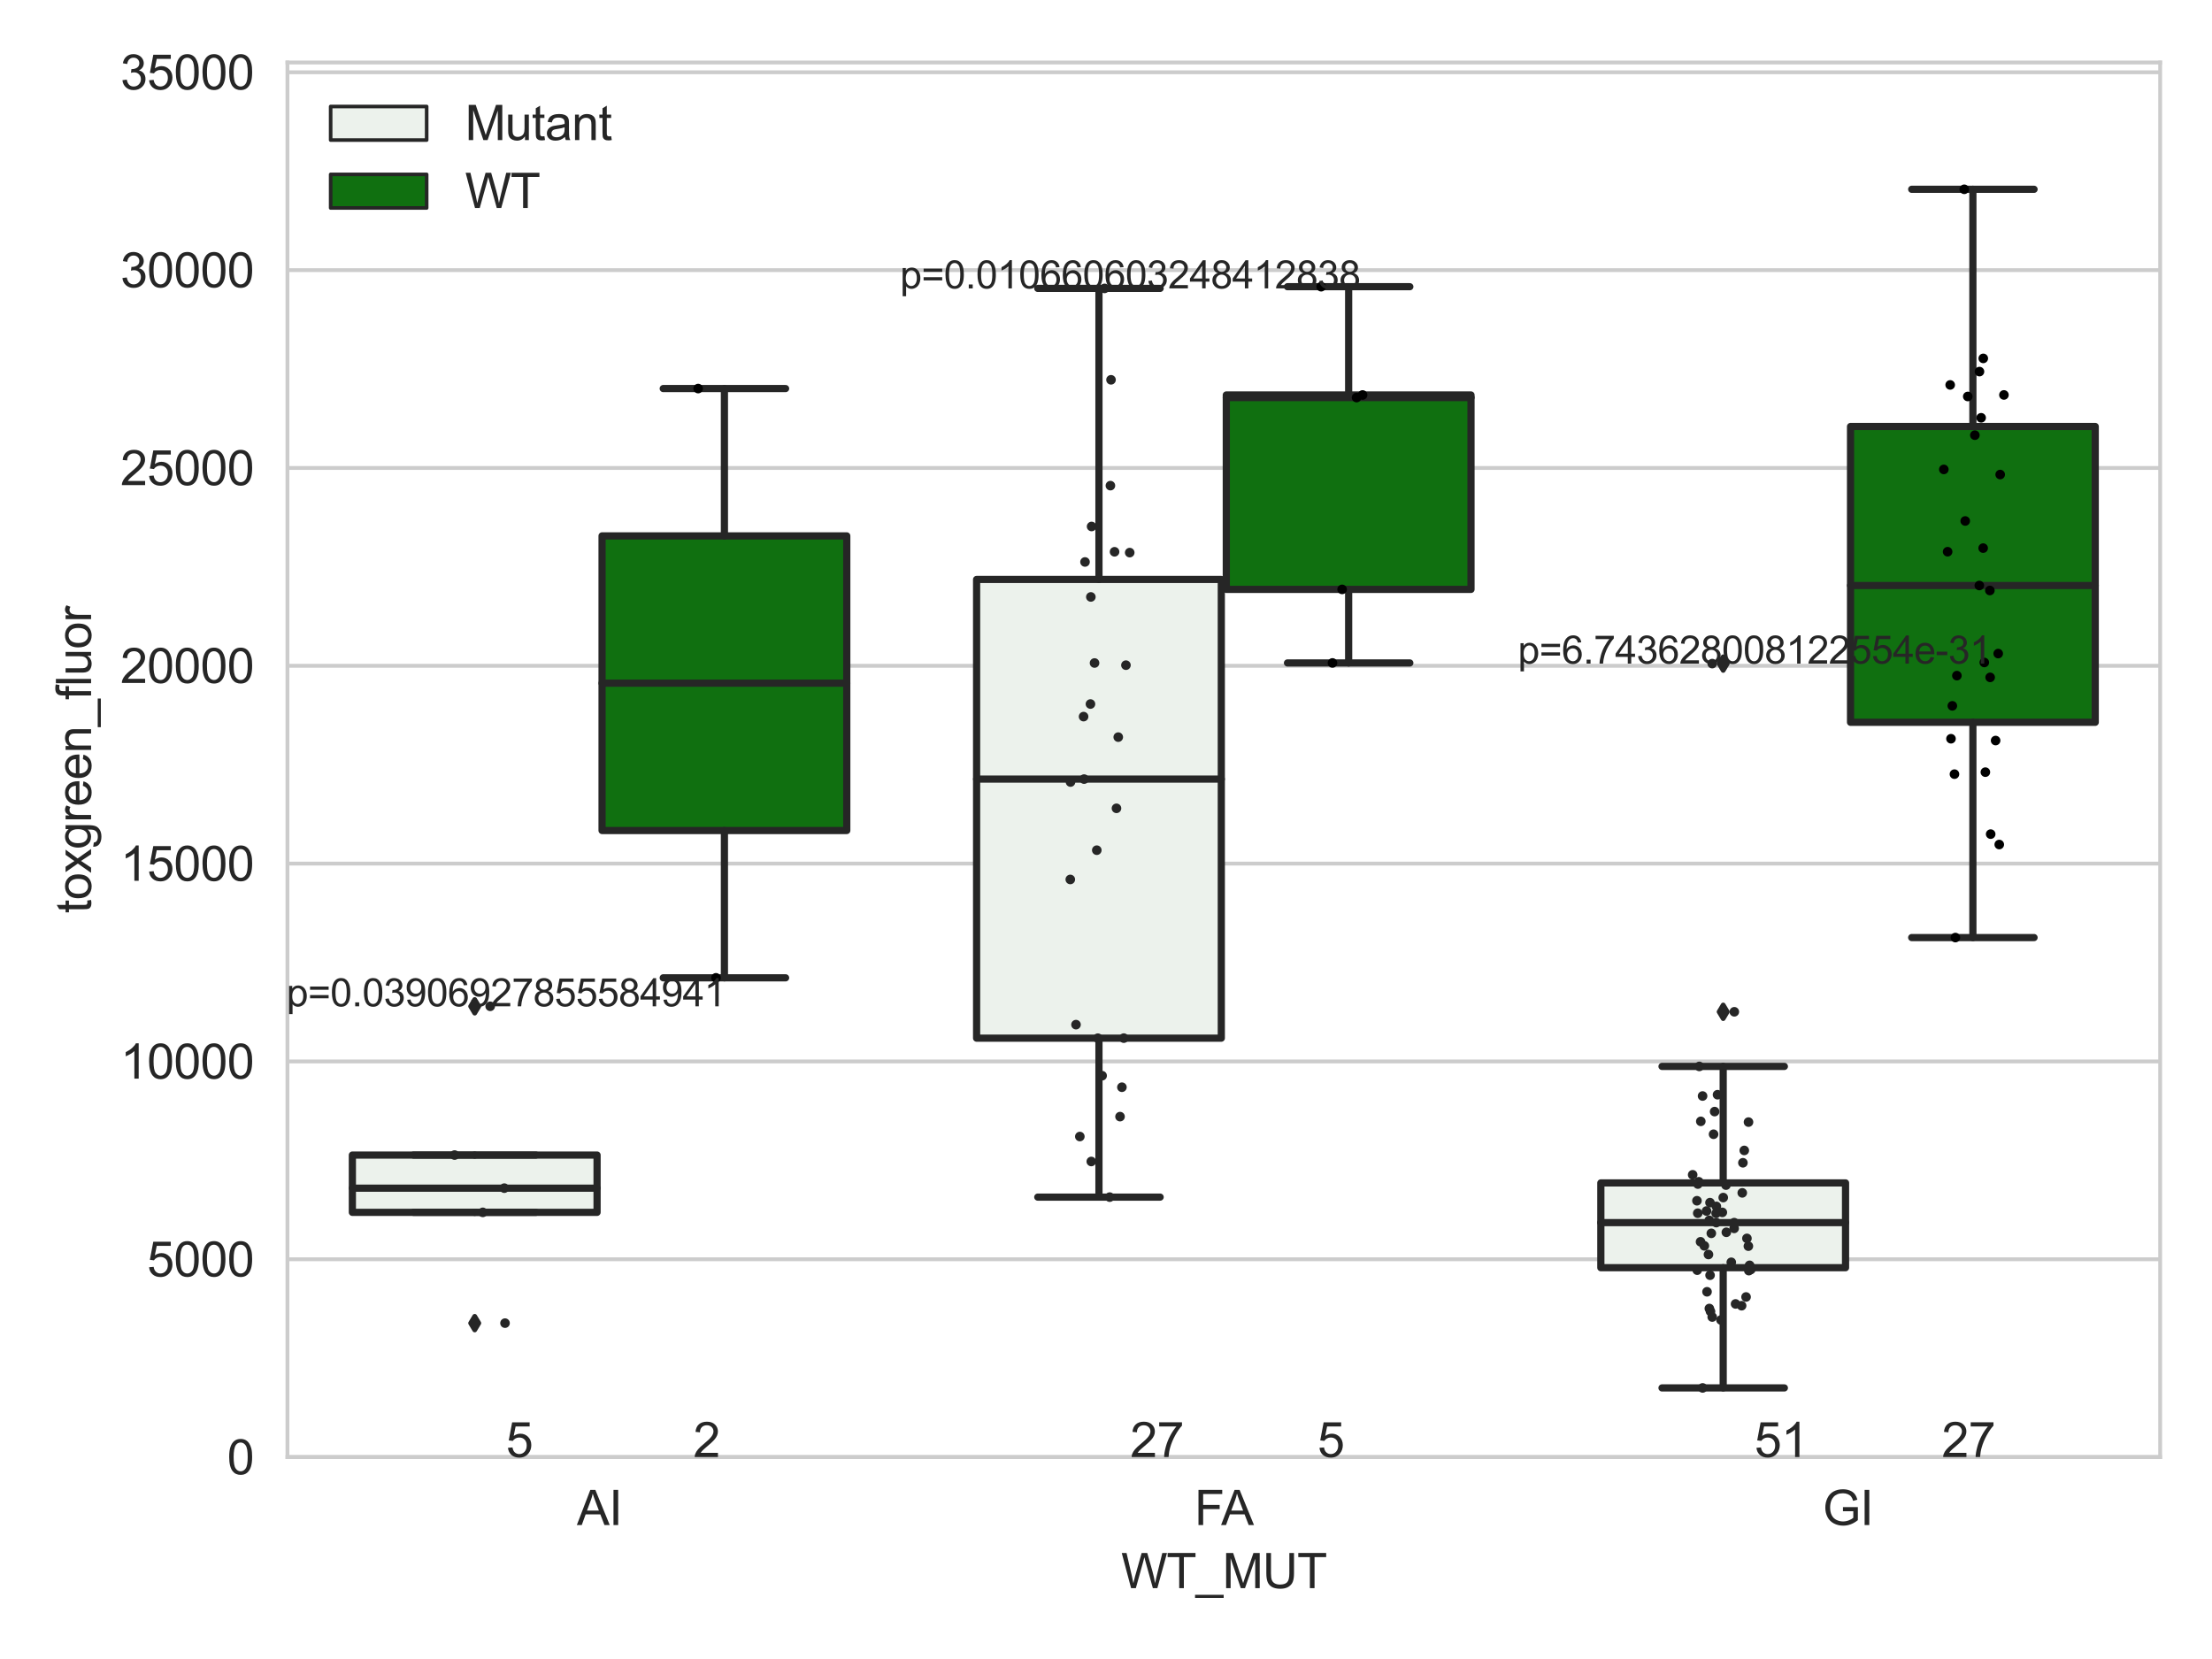 <?xml version="1.0" encoding="utf-8" standalone="no"?>
<!DOCTYPE svg PUBLIC "-//W3C//DTD SVG 1.1//EN"
  "http://www.w3.org/Graphics/SVG/1.1/DTD/svg11.dtd">
<svg xmlns:xlink="http://www.w3.org/1999/xlink" width="460.8pt" height="345.6pt" viewBox="0 0 460.8 345.6" xmlns="http://www.w3.org/2000/svg" version="1.1">
 <defs>
  <style type="text/css">*{stroke-linejoin: round; stroke-linecap: butt}</style>
 </defs>
 <g id="figure_1">
  <g id="patch_1">
   <path d="M 0 345.6 
L 460.8 345.6 
L 460.8 0 
L 0 0 
z
" style="fill: #ffffff"/>
  </g>
  <g id="axes_1">
   <g id="patch_2">
    <path d="M 59.881 303.539 
L 450 303.539 
L 450 13.023 
L 59.881 13.023 
z
" style="fill: #ffffff"/>
   </g>
   <g id="matplotlib.axis_1">
    <g id="xtick_1">
     <g id="text_1">
      <!-- AI -->
      <g style="fill: #262626" transform="translate(120.177 317.697)scale(0.1 -0.1)">
       <defs>
        <path id="ArialMT-41" d="M -9 0 
L 1750 4581 
L 2403 4581 
L 4278 0 
L 3588 0 
L 3053 1388 
L 1138 1388 
L 634 0 
L -9 0 
z
M 1313 1881 
L 2866 1881 
L 2388 3150 
Q 2169 3728 2063 4100 
Q 1975 3659 1816 3225 
L 1313 1881 
z
" transform="scale(0.016)"/>
        <path id="ArialMT-49" d="M 597 0 
L 597 4581 
L 1203 4581 
L 1203 0 
L 597 0 
z
" transform="scale(0.016)"/>
       </defs>
       <use xlink:href="#ArialMT-41"/>
       <use xlink:href="#ArialMT-49" x="66.699"/>
      </g>
     </g>
    </g>
    <g id="xtick_2">
     <g id="text_2">
      <!-- FA -->
      <g style="fill: #262626" transform="translate(248.827 317.697)scale(0.1 -0.1)">
       <defs>
        <path id="ArialMT-46" d="M 525 0 
L 525 4581 
L 3616 4581 
L 3616 4041 
L 1131 4041 
L 1131 2622 
L 3281 2622 
L 3281 2081 
L 1131 2081 
L 1131 0 
L 525 0 
z
" transform="scale(0.016)"/>
       </defs>
       <use xlink:href="#ArialMT-46"/>
       <use xlink:href="#ArialMT-41" x="55.584"/>
      </g>
     </g>
    </g>
    <g id="xtick_3">
     <g id="text_3">
      <!-- GI -->
      <g style="fill: #262626" transform="translate(379.702 317.697)scale(0.1 -0.1)">
       <defs>
        <path id="ArialMT-47" d="M 2638 1797 
L 2638 2334 
L 4578 2338 
L 4578 638 
Q 4131 281 3656 101 
Q 3181 -78 2681 -78 
Q 2006 -78 1454 211 
Q 903 500 622 1047 
Q 341 1594 341 2269 
Q 341 2938 620 3517 
Q 900 4097 1425 4378 
Q 1950 4659 2634 4659 
Q 3131 4659 3532 4498 
Q 3934 4338 4162 4050 
Q 4391 3763 4509 3300 
L 3963 3150 
Q 3859 3500 3706 3700 
Q 3553 3900 3268 4020 
Q 2984 4141 2638 4141 
Q 2222 4141 1919 4014 
Q 1616 3888 1430 3681 
Q 1244 3475 1141 3228 
Q 966 2803 966 2306 
Q 966 1694 1177 1281 
Q 1388 869 1791 669 
Q 2194 469 2647 469 
Q 3041 469 3416 620 
Q 3791 772 3984 944 
L 3984 1797 
L 2638 1797 
z
" transform="scale(0.016)"/>
       </defs>
       <use xlink:href="#ArialMT-47"/>
       <use xlink:href="#ArialMT-49" x="77.783"/>
      </g>
     </g>
    </g>
    <g id="text_4">
     <!-- WT_MUT -->
     <g style="fill: #262626" transform="translate(233.557 330.842)scale(0.1 -0.1)">
      <defs>
       <path id="ArialMT-57" d="M 1294 0 
L 78 4581 
L 700 4581 
L 1397 1578 
Q 1509 1106 1591 641 
Q 1766 1375 1797 1488 
L 2669 4581 
L 3400 4581 
L 4056 2263 
Q 4303 1400 4413 641 
Q 4500 1075 4641 1638 
L 5359 4581 
L 5969 4581 
L 4713 0 
L 4128 0 
L 3163 3491 
Q 3041 3928 3019 4028 
Q 2947 3713 2884 3491 
L 1913 0 
L 1294 0 
z
" transform="scale(0.016)"/>
       <path id="ArialMT-54" d="M 1659 0 
L 1659 4041 
L 150 4041 
L 150 4581 
L 3781 4581 
L 3781 4041 
L 2266 4041 
L 2266 0 
L 1659 0 
z
" transform="scale(0.016)"/>
       <path id="ArialMT-5f" d="M -97 -1272 
L -97 -866 
L 3631 -866 
L 3631 -1272 
L -97 -1272 
z
" transform="scale(0.016)"/>
       <path id="ArialMT-4d" d="M 475 0 
L 475 4581 
L 1388 4581 
L 2472 1338 
Q 2622 884 2691 659 
Q 2769 909 2934 1394 
L 4031 4581 
L 4847 4581 
L 4847 0 
L 4263 0 
L 4263 3834 
L 2931 0 
L 2384 0 
L 1059 3900 
L 1059 0 
L 475 0 
z
" transform="scale(0.016)"/>
       <path id="ArialMT-55" d="M 3500 4581 
L 4106 4581 
L 4106 1934 
Q 4106 1244 3950 837 
Q 3794 431 3386 176 
Q 2978 -78 2316 -78 
Q 1672 -78 1262 144 
Q 853 366 678 786 
Q 503 1206 503 1934 
L 503 4581 
L 1109 4581 
L 1109 1938 
Q 1109 1341 1220 1058 
Q 1331 775 1601 622 
Q 1872 469 2263 469 
Q 2931 469 3215 772 
Q 3500 1075 3500 1938 
L 3500 4581 
z
" transform="scale(0.016)"/>
      </defs>
      <use xlink:href="#ArialMT-57"/>
      <use xlink:href="#ArialMT-54" x="94.385"/>
      <use xlink:href="#ArialMT-5f" x="155.469"/>
      <use xlink:href="#ArialMT-4d" x="211.084"/>
      <use xlink:href="#ArialMT-55" x="294.385"/>
      <use xlink:href="#ArialMT-54" x="366.602"/>
     </g>
    </g>
   </g>
   <g id="matplotlib.axis_2">
    <g id="ytick_1">
     <g id="line2d_1">
      <path d="M 59.881 303.539 
L 450 303.539 
" clip-path="url(#p4c70e8c040)" style="fill: none; stroke: #cccccc; stroke-width: 0.8; stroke-linecap: round"/>
     </g>
     <g id="text_5">
      <!-- 0 -->
      <g style="fill: #262626" transform="translate(47.32 307.118)scale(0.1 -0.1)">
       <defs>
        <path id="ArialMT-30" d="M 266 2259 
Q 266 3072 433 3567 
Q 600 4063 929 4331 
Q 1259 4600 1759 4600 
Q 2128 4600 2406 4451 
Q 2684 4303 2865 4023 
Q 3047 3744 3150 3342 
Q 3253 2941 3253 2259 
Q 3253 1453 3087 958 
Q 2922 463 2592 192 
Q 2263 -78 1759 -78 
Q 1097 -78 719 397 
Q 266 969 266 2259 
z
M 844 2259 
Q 844 1131 1108 757 
Q 1372 384 1759 384 
Q 2147 384 2411 759 
Q 2675 1134 2675 2259 
Q 2675 3391 2411 3762 
Q 2147 4134 1753 4134 
Q 1366 4134 1134 3806 
Q 844 3388 844 2259 
z
" transform="scale(0.016)"/>
       </defs>
       <use xlink:href="#ArialMT-30"/>
      </g>
     </g>
    </g>
    <g id="ytick_2">
     <g id="line2d_2">
      <path d="M 59.881 262.328 
L 450 262.328 
" clip-path="url(#p4c70e8c040)" style="fill: none; stroke: #cccccc; stroke-width: 0.8; stroke-linecap: round"/>
     </g>
     <g id="text_6">
      <!-- 5000 -->
      <g style="fill: #262626" transform="translate(30.637 265.906)scale(0.1 -0.1)">
       <defs>
        <path id="ArialMT-35" d="M 266 1200 
L 856 1250 
Q 922 819 1161 601 
Q 1400 384 1738 384 
Q 2144 384 2425 690 
Q 2706 997 2706 1503 
Q 2706 1984 2436 2262 
Q 2166 2541 1728 2541 
Q 1456 2541 1237 2417 
Q 1019 2294 894 2097 
L 366 2166 
L 809 4519 
L 3088 4519 
L 3088 3981 
L 1259 3981 
L 1013 2750 
Q 1425 3038 1878 3038 
Q 2478 3038 2890 2622 
Q 3303 2206 3303 1553 
Q 3303 931 2941 478 
Q 2500 -78 1738 -78 
Q 1113 -78 717 272 
Q 322 622 266 1200 
z
" transform="scale(0.016)"/>
       </defs>
       <use xlink:href="#ArialMT-35"/>
       <use xlink:href="#ArialMT-30" x="55.615"/>
       <use xlink:href="#ArialMT-30" x="111.23"/>
       <use xlink:href="#ArialMT-30" x="166.846"/>
      </g>
     </g>
    </g>
    <g id="ytick_3">
     <g id="line2d_3">
      <path d="M 59.881 221.116 
L 450 221.116 
" clip-path="url(#p4c70e8c040)" style="fill: none; stroke: #cccccc; stroke-width: 0.8; stroke-linecap: round"/>
     </g>
     <g id="text_7">
      <!-- 10000 -->
      <g style="fill: #262626" transform="translate(25.077 224.695)scale(0.1 -0.1)">
       <defs>
        <path id="ArialMT-31" d="M 2384 0 
L 1822 0 
L 1822 3584 
Q 1619 3391 1289 3197 
Q 959 3003 697 2906 
L 697 3450 
Q 1169 3672 1522 3987 
Q 1875 4303 2022 4600 
L 2384 4600 
L 2384 0 
z
" transform="scale(0.016)"/>
       </defs>
       <use xlink:href="#ArialMT-31"/>
       <use xlink:href="#ArialMT-30" x="55.615"/>
       <use xlink:href="#ArialMT-30" x="111.23"/>
       <use xlink:href="#ArialMT-30" x="166.846"/>
       <use xlink:href="#ArialMT-30" x="222.461"/>
      </g>
     </g>
    </g>
    <g id="ytick_4">
     <g id="line2d_4">
      <path d="M 59.881 179.905 
L 450 179.905 
" clip-path="url(#p4c70e8c040)" style="fill: none; stroke: #cccccc; stroke-width: 0.8; stroke-linecap: round"/>
     </g>
     <g id="text_8">
      <!-- 15000 -->
      <g style="fill: #262626" transform="translate(25.077 183.484)scale(0.1 -0.1)">
       <use xlink:href="#ArialMT-31"/>
       <use xlink:href="#ArialMT-35" x="55.615"/>
       <use xlink:href="#ArialMT-30" x="111.23"/>
       <use xlink:href="#ArialMT-30" x="166.846"/>
       <use xlink:href="#ArialMT-30" x="222.461"/>
      </g>
     </g>
    </g>
    <g id="ytick_5">
     <g id="line2d_5">
      <path d="M 59.881 138.694 
L 450 138.694 
" clip-path="url(#p4c70e8c040)" style="fill: none; stroke: #cccccc; stroke-width: 0.8; stroke-linecap: round"/>
     </g>
     <g id="text_9">
      <!-- 20000 -->
      <g style="fill: #262626" transform="translate(25.077 142.273)scale(0.1 -0.1)">
       <defs>
        <path id="ArialMT-32" d="M 3222 541 
L 3222 0 
L 194 0 
Q 188 203 259 391 
Q 375 700 629 1000 
Q 884 1300 1366 1694 
Q 2113 2306 2375 2664 
Q 2638 3022 2638 3341 
Q 2638 3675 2398 3904 
Q 2159 4134 1775 4134 
Q 1369 4134 1125 3890 
Q 881 3647 878 3216 
L 300 3275 
Q 359 3922 746 4261 
Q 1134 4600 1788 4600 
Q 2447 4600 2831 4234 
Q 3216 3869 3216 3328 
Q 3216 3053 3103 2787 
Q 2991 2522 2730 2228 
Q 2469 1934 1863 1422 
Q 1356 997 1212 845 
Q 1069 694 975 541 
L 3222 541 
z
" transform="scale(0.016)"/>
       </defs>
       <use xlink:href="#ArialMT-32"/>
       <use xlink:href="#ArialMT-30" x="55.615"/>
       <use xlink:href="#ArialMT-30" x="111.23"/>
       <use xlink:href="#ArialMT-30" x="166.846"/>
       <use xlink:href="#ArialMT-30" x="222.461"/>
      </g>
     </g>
    </g>
    <g id="ytick_6">
     <g id="line2d_6">
      <path d="M 59.881 97.483 
L 450 97.483 
" clip-path="url(#p4c70e8c040)" style="fill: none; stroke: #cccccc; stroke-width: 0.8; stroke-linecap: round"/>
     </g>
     <g id="text_10">
      <!-- 25000 -->
      <g style="fill: #262626" transform="translate(25.077 101.062)scale(0.1 -0.1)">
       <use xlink:href="#ArialMT-32"/>
       <use xlink:href="#ArialMT-35" x="55.615"/>
       <use xlink:href="#ArialMT-30" x="111.23"/>
       <use xlink:href="#ArialMT-30" x="166.846"/>
       <use xlink:href="#ArialMT-30" x="222.461"/>
      </g>
     </g>
    </g>
    <g id="ytick_7">
     <g id="line2d_7">
      <path d="M 59.881 56.272 
L 450 56.272 
" clip-path="url(#p4c70e8c040)" style="fill: none; stroke: #cccccc; stroke-width: 0.8; stroke-linecap: round"/>
     </g>
     <g id="text_11">
      <!-- 30000 -->
      <g style="fill: #262626" transform="translate(25.077 59.851)scale(0.1 -0.1)">
       <defs>
        <path id="ArialMT-33" d="M 269 1209 
L 831 1284 
Q 928 806 1161 595 
Q 1394 384 1728 384 
Q 2125 384 2398 659 
Q 2672 934 2672 1341 
Q 2672 1728 2419 1979 
Q 2166 2231 1775 2231 
Q 1616 2231 1378 2169 
L 1441 2663 
Q 1497 2656 1531 2656 
Q 1891 2656 2178 2843 
Q 2466 3031 2466 3422 
Q 2466 3731 2256 3934 
Q 2047 4138 1716 4138 
Q 1388 4138 1169 3931 
Q 950 3725 888 3313 
L 325 3413 
Q 428 3978 793 4289 
Q 1159 4600 1703 4600 
Q 2078 4600 2393 4439 
Q 2709 4278 2876 4000 
Q 3044 3722 3044 3409 
Q 3044 3113 2884 2869 
Q 2725 2625 2413 2481 
Q 2819 2388 3044 2092 
Q 3269 1797 3269 1353 
Q 3269 753 2831 336 
Q 2394 -81 1725 -81 
Q 1122 -81 723 278 
Q 325 638 269 1209 
z
" transform="scale(0.016)"/>
       </defs>
       <use xlink:href="#ArialMT-33"/>
       <use xlink:href="#ArialMT-30" x="55.615"/>
       <use xlink:href="#ArialMT-30" x="111.23"/>
       <use xlink:href="#ArialMT-30" x="166.846"/>
       <use xlink:href="#ArialMT-30" x="222.461"/>
      </g>
     </g>
    </g>
    <g id="ytick_8">
     <g id="line2d_8">
      <path d="M 59.881 15.061 
L 450 15.061 
" clip-path="url(#p4c70e8c040)" style="fill: none; stroke: #cccccc; stroke-width: 0.8; stroke-linecap: round"/>
     </g>
     <g id="text_12">
      <!-- 35000 -->
      <g style="fill: #262626" transform="translate(25.077 18.639)scale(0.1 -0.1)">
       <use xlink:href="#ArialMT-33"/>
       <use xlink:href="#ArialMT-35" x="55.615"/>
       <use xlink:href="#ArialMT-30" x="111.23"/>
       <use xlink:href="#ArialMT-30" x="166.846"/>
       <use xlink:href="#ArialMT-30" x="222.461"/>
      </g>
     </g>
    </g>
    <g id="text_13">
     <!-- toxgreen_fluor -->
     <g style="fill: #262626" transform="translate(18.972 190.243)rotate(-90)scale(0.1 -0.1)">
      <defs>
       <path id="ArialMT-74" d="M 1650 503 
L 1731 6 
Q 1494 -44 1306 -44 
Q 1000 -44 831 53 
Q 663 150 594 308 
Q 525 466 525 972 
L 525 2881 
L 113 2881 
L 113 3319 
L 525 3319 
L 525 4141 
L 1084 4478 
L 1084 3319 
L 1650 3319 
L 1650 2881 
L 1084 2881 
L 1084 941 
Q 1084 700 1114 631 
Q 1144 563 1211 522 
Q 1278 481 1403 481 
Q 1497 481 1650 503 
z
" transform="scale(0.016)"/>
       <path id="ArialMT-6f" d="M 213 1659 
Q 213 2581 725 3025 
Q 1153 3394 1769 3394 
Q 2453 3394 2887 2945 
Q 3322 2497 3322 1706 
Q 3322 1066 3130 698 
Q 2938 331 2570 128 
Q 2203 -75 1769 -75 
Q 1072 -75 642 372 
Q 213 819 213 1659 
z
M 791 1659 
Q 791 1022 1069 705 
Q 1347 388 1769 388 
Q 2188 388 2466 706 
Q 2744 1025 2744 1678 
Q 2744 2294 2464 2611 
Q 2184 2928 1769 2928 
Q 1347 2928 1069 2612 
Q 791 2297 791 1659 
z
" transform="scale(0.016)"/>
       <path id="ArialMT-78" d="M 47 0 
L 1259 1725 
L 138 3319 
L 841 3319 
L 1350 2541 
Q 1494 2319 1581 2169 
Q 1719 2375 1834 2534 
L 2394 3319 
L 3066 3319 
L 1919 1756 
L 3153 0 
L 2463 0 
L 1781 1031 
L 1600 1309 
L 728 0 
L 47 0 
z
" transform="scale(0.016)"/>
       <path id="ArialMT-67" d="M 319 -275 
L 866 -356 
Q 900 -609 1056 -725 
Q 1266 -881 1628 -881 
Q 2019 -881 2231 -725 
Q 2444 -569 2519 -288 
Q 2563 -116 2559 434 
Q 2191 0 1641 0 
Q 956 0 581 494 
Q 206 988 206 1678 
Q 206 2153 378 2554 
Q 550 2956 876 3175 
Q 1203 3394 1644 3394 
Q 2231 3394 2613 2919 
L 2613 3319 
L 3131 3319 
L 3131 450 
Q 3131 -325 2973 -648 
Q 2816 -972 2473 -1159 
Q 2131 -1347 1631 -1347 
Q 1038 -1347 672 -1080 
Q 306 -813 319 -275 
z
M 784 1719 
Q 784 1066 1043 766 
Q 1303 466 1694 466 
Q 2081 466 2343 764 
Q 2606 1063 2606 1700 
Q 2606 2309 2336 2618 
Q 2066 2928 1684 2928 
Q 1309 2928 1046 2623 
Q 784 2319 784 1719 
z
" transform="scale(0.016)"/>
       <path id="ArialMT-72" d="M 416 0 
L 416 3319 
L 922 3319 
L 922 2816 
Q 1116 3169 1280 3281 
Q 1444 3394 1641 3394 
Q 1925 3394 2219 3213 
L 2025 2691 
Q 1819 2813 1613 2813 
Q 1428 2813 1281 2702 
Q 1134 2591 1072 2394 
Q 978 2094 978 1738 
L 978 0 
L 416 0 
z
" transform="scale(0.016)"/>
       <path id="ArialMT-65" d="M 2694 1069 
L 3275 997 
Q 3138 488 2766 206 
Q 2394 -75 1816 -75 
Q 1088 -75 661 373 
Q 234 822 234 1631 
Q 234 2469 665 2931 
Q 1097 3394 1784 3394 
Q 2450 3394 2872 2941 
Q 3294 2488 3294 1666 
Q 3294 1616 3291 1516 
L 816 1516 
Q 847 969 1125 678 
Q 1403 388 1819 388 
Q 2128 388 2347 550 
Q 2566 713 2694 1069 
z
M 847 1978 
L 2700 1978 
Q 2663 2397 2488 2606 
Q 2219 2931 1791 2931 
Q 1403 2931 1139 2672 
Q 875 2413 847 1978 
z
" transform="scale(0.016)"/>
       <path id="ArialMT-6e" d="M 422 0 
L 422 3319 
L 928 3319 
L 928 2847 
Q 1294 3394 1984 3394 
Q 2284 3394 2536 3286 
Q 2788 3178 2913 3003 
Q 3038 2828 3088 2588 
Q 3119 2431 3119 2041 
L 3119 0 
L 2556 0 
L 2556 2019 
Q 2556 2363 2490 2533 
Q 2425 2703 2258 2804 
Q 2091 2906 1866 2906 
Q 1506 2906 1245 2678 
Q 984 2450 984 1813 
L 984 0 
L 422 0 
z
" transform="scale(0.016)"/>
       <path id="ArialMT-66" d="M 556 0 
L 556 2881 
L 59 2881 
L 59 3319 
L 556 3319 
L 556 3672 
Q 556 4006 616 4169 
Q 697 4388 901 4523 
Q 1106 4659 1475 4659 
Q 1713 4659 2000 4603 
L 1916 4113 
Q 1741 4144 1584 4144 
Q 1328 4144 1222 4034 
Q 1116 3925 1116 3625 
L 1116 3319 
L 1763 3319 
L 1763 2881 
L 1116 2881 
L 1116 0 
L 556 0 
z
" transform="scale(0.016)"/>
       <path id="ArialMT-6c" d="M 409 0 
L 409 4581 
L 972 4581 
L 972 0 
L 409 0 
z
" transform="scale(0.016)"/>
       <path id="ArialMT-75" d="M 2597 0 
L 2597 488 
Q 2209 -75 1544 -75 
Q 1250 -75 995 37 
Q 741 150 617 320 
Q 494 491 444 738 
Q 409 903 409 1263 
L 409 3319 
L 972 3319 
L 972 1478 
Q 972 1038 1006 884 
Q 1059 663 1231 536 
Q 1403 409 1656 409 
Q 1909 409 2131 539 
Q 2353 669 2445 892 
Q 2538 1116 2538 1541 
L 2538 3319 
L 3100 3319 
L 3100 0 
L 2597 0 
z
" transform="scale(0.016)"/>
      </defs>
      <use xlink:href="#ArialMT-74"/>
      <use xlink:href="#ArialMT-6f" x="27.783"/>
      <use xlink:href="#ArialMT-78" x="83.398"/>
      <use xlink:href="#ArialMT-67" x="133.398"/>
      <use xlink:href="#ArialMT-72" x="189.014"/>
      <use xlink:href="#ArialMT-65" x="222.314"/>
      <use xlink:href="#ArialMT-65" x="277.93"/>
      <use xlink:href="#ArialMT-6e" x="333.545"/>
      <use xlink:href="#ArialMT-5f" x="389.16"/>
      <use xlink:href="#ArialMT-66" x="444.775"/>
      <use xlink:href="#ArialMT-6c" x="472.559"/>
      <use xlink:href="#ArialMT-75" x="494.775"/>
      <use xlink:href="#ArialMT-6f" x="550.391"/>
      <use xlink:href="#ArialMT-72" x="606.006"/>
     </g>
    </g>
   </g>
   <g id="patch_3">
    <path d="M 73.405 252.555 
L 124.381 252.555 
L 124.381 240.621 
L 73.405 240.621 
L 73.405 252.555 
z
" clip-path="url(#p4c70e8c040)" style="fill: #ecf2ec; stroke: #262626; stroke-width: 1.5; stroke-linejoin: miter"/>
   </g>
   <g id="patch_4">
    <path d="M 125.421 173.01 
L 176.397 173.01 
L 176.397 111.633 
L 125.421 111.633 
L 125.421 173.01 
z
" clip-path="url(#p4c70e8c040)" style="fill: #107010; stroke: #262626; stroke-width: 1.5; stroke-linejoin: miter"/>
   </g>
   <g id="patch_5">
    <path d="M 203.445 216.267 
L 254.42 216.267 
L 254.42 120.71 
L 203.445 120.71 
L 203.445 216.267 
z
" clip-path="url(#p4c70e8c040)" style="fill: #ecf2ec; stroke: #262626; stroke-width: 1.5; stroke-linejoin: miter"/>
   </g>
   <g id="patch_6">
    <path d="M 255.461 122.781 
L 306.436 122.781 
L 306.436 82.282 
L 255.461 82.282 
L 255.461 122.781 
z
" clip-path="url(#p4c70e8c040)" style="fill: #107010; stroke: #262626; stroke-width: 1.5; stroke-linejoin: miter"/>
   </g>
   <g id="patch_7">
    <path d="M 333.485 264.084 
L 384.46 264.084 
L 384.46 246.422 
L 333.485 246.422 
L 333.485 264.084 
z
" clip-path="url(#p4c70e8c040)" style="fill: #ecf2ec; stroke: #262626; stroke-width: 1.5; stroke-linejoin: miter"/>
   </g>
   <g id="patch_8">
    <path d="M 385.5 150.467 
L 436.476 150.467 
L 436.476 88.844 
L 385.5 88.844 
L 385.5 150.467 
z
" clip-path="url(#p4c70e8c040)" style="fill: #107010; stroke: #262626; stroke-width: 1.5; stroke-linejoin: miter"/>
   </g>
   <g id="patch_9">
    <path d="M 124.901 303.539 
L 124.901 303.539 
L 124.901 303.539 
L 124.901 303.539 
z
" clip-path="url(#p4c70e8c040)" style="fill: #ecf2ec; stroke: #262626; stroke-width: 0.75; stroke-linejoin: miter"/>
   </g>
   <g id="patch_10">
    <path d="M 124.901 303.539 
L 124.901 303.539 
L 124.901 303.539 
L 124.901 303.539 
z
" clip-path="url(#p4c70e8c040)" style="fill: #107010; stroke: #262626; stroke-width: 0.75; stroke-linejoin: miter"/>
   </g>
   <g id="PathCollection_1"/>
   <g id="PathCollection_2"/>
   <g id="line2d_9">
    <path d="M 98.893 252.555 
L 98.893 252.555 
" clip-path="url(#p4c70e8c040)" style="fill: none; stroke: #262626; stroke-width: 1.5; stroke-linecap: round"/>
   </g>
   <g id="line2d_10">
    <path d="M 98.893 240.621 
L 98.893 240.621 
" clip-path="url(#p4c70e8c040)" style="fill: none; stroke: #262626; stroke-width: 1.5; stroke-linecap: round"/>
   </g>
   <g id="line2d_11">
    <path d="M 86.149 252.555 
L 111.637 252.555 
" clip-path="url(#p4c70e8c040)" style="fill: none; stroke: #262626; stroke-width: 1.5; stroke-linecap: round"/>
   </g>
   <g id="line2d_12">
    <path d="M 86.149 240.621 
L 111.637 240.621 
" clip-path="url(#p4c70e8c040)" style="fill: none; stroke: #262626; stroke-width: 1.5; stroke-linecap: round"/>
   </g>
   <g id="line2d_13">
    <defs>
     <path id="me378b80717" d="M -0 1.414 
L 0.849 0 
L 0 -1.414 
L -0.849 -0 
z
" style="stroke: #262626; stroke-linejoin: miter"/>
    </defs>
    <g clip-path="url(#p4c70e8c040)">
     <use xlink:href="#me378b80717" x="98.893" y="275.633" style="fill: #262626; stroke: #262626; stroke-linejoin: miter"/>
     <use xlink:href="#me378b80717" x="98.893" y="209.634" style="fill: #262626; stroke: #262626; stroke-linejoin: miter"/>
    </g>
   </g>
   <g id="line2d_14">
    <path d="M 150.909 173.01 
L 150.909 203.699 
" clip-path="url(#p4c70e8c040)" style="fill: none; stroke: #262626; stroke-width: 1.5; stroke-linecap: round"/>
   </g>
   <g id="line2d_15">
    <path d="M 150.909 111.633 
L 150.909 80.944 
" clip-path="url(#p4c70e8c040)" style="fill: none; stroke: #262626; stroke-width: 1.5; stroke-linecap: round"/>
   </g>
   <g id="line2d_16">
    <path d="M 138.165 203.699 
L 163.653 203.699 
" clip-path="url(#p4c70e8c040)" style="fill: none; stroke: #262626; stroke-width: 1.5; stroke-linecap: round"/>
   </g>
   <g id="line2d_17">
    <path d="M 138.165 80.944 
L 163.653 80.944 
" clip-path="url(#p4c70e8c040)" style="fill: none; stroke: #262626; stroke-width: 1.5; stroke-linecap: round"/>
   </g>
   <g id="line2d_18"/>
   <g id="line2d_19">
    <path d="M 228.933 216.267 
L 228.933 249.381 
" clip-path="url(#p4c70e8c040)" style="fill: none; stroke: #262626; stroke-width: 1.5; stroke-linecap: round"/>
   </g>
   <g id="line2d_20">
    <path d="M 228.933 120.71 
L 228.933 60.08 
" clip-path="url(#p4c70e8c040)" style="fill: none; stroke: #262626; stroke-width: 1.5; stroke-linecap: round"/>
   </g>
   <g id="line2d_21">
    <path d="M 216.189 249.381 
L 241.677 249.381 
" clip-path="url(#p4c70e8c040)" style="fill: none; stroke: #262626; stroke-width: 1.5; stroke-linecap: round"/>
   </g>
   <g id="line2d_22">
    <path d="M 216.189 60.08 
L 241.677 60.08 
" clip-path="url(#p4c70e8c040)" style="fill: none; stroke: #262626; stroke-width: 1.5; stroke-linecap: round"/>
   </g>
   <g id="line2d_23"/>
   <g id="line2d_24">
    <path d="M 280.949 122.781 
L 280.949 138.104 
" clip-path="url(#p4c70e8c040)" style="fill: none; stroke: #262626; stroke-width: 1.5; stroke-linecap: round"/>
   </g>
   <g id="line2d_25">
    <path d="M 280.949 82.282 
L 280.949 59.725 
" clip-path="url(#p4c70e8c040)" style="fill: none; stroke: #262626; stroke-width: 1.5; stroke-linecap: round"/>
   </g>
   <g id="line2d_26">
    <path d="M 268.205 138.104 
L 293.692 138.104 
" clip-path="url(#p4c70e8c040)" style="fill: none; stroke: #262626; stroke-width: 1.5; stroke-linecap: round"/>
   </g>
   <g id="line2d_27">
    <path d="M 268.205 59.725 
L 293.692 59.725 
" clip-path="url(#p4c70e8c040)" style="fill: none; stroke: #262626; stroke-width: 1.5; stroke-linecap: round"/>
   </g>
   <g id="line2d_28"/>
   <g id="line2d_29">
    <path d="M 358.972 264.084 
L 358.972 289.129 
" clip-path="url(#p4c70e8c040)" style="fill: none; stroke: #262626; stroke-width: 1.5; stroke-linecap: round"/>
   </g>
   <g id="line2d_30">
    <path d="M 358.972 246.422 
L 358.972 222.153 
" clip-path="url(#p4c70e8c040)" style="fill: none; stroke: #262626; stroke-width: 1.5; stroke-linecap: round"/>
   </g>
   <g id="line2d_31">
    <path d="M 346.228 289.129 
L 371.716 289.129 
" clip-path="url(#p4c70e8c040)" style="fill: none; stroke: #262626; stroke-width: 1.5; stroke-linecap: round"/>
   </g>
   <g id="line2d_32">
    <path d="M 346.228 222.153 
L 371.716 222.153 
" clip-path="url(#p4c70e8c040)" style="fill: none; stroke: #262626; stroke-width: 1.5; stroke-linecap: round"/>
   </g>
   <g id="line2d_33">
    <g clip-path="url(#p4c70e8c040)">
     <use xlink:href="#me378b80717" x="358.972" y="138.24" style="fill: #262626; stroke: #262626; stroke-linejoin: miter"/>
     <use xlink:href="#me378b80717" x="358.972" y="210.775" style="fill: #262626; stroke: #262626; stroke-linejoin: miter"/>
    </g>
   </g>
   <g id="line2d_34">
    <path d="M 410.988 150.467 
L 410.988 195.313 
" clip-path="url(#p4c70e8c040)" style="fill: none; stroke: #262626; stroke-width: 1.5; stroke-linecap: round"/>
   </g>
   <g id="line2d_35">
    <path d="M 410.988 88.844 
L 410.988 39.434 
" clip-path="url(#p4c70e8c040)" style="fill: none; stroke: #262626; stroke-width: 1.5; stroke-linecap: round"/>
   </g>
   <g id="line2d_36">
    <path d="M 398.244 195.313 
L 423.732 195.313 
" clip-path="url(#p4c70e8c040)" style="fill: none; stroke: #262626; stroke-width: 1.5; stroke-linecap: round"/>
   </g>
   <g id="line2d_37">
    <path d="M 398.244 39.434 
L 423.732 39.434 
" clip-path="url(#p4c70e8c040)" style="fill: none; stroke: #262626; stroke-width: 1.5; stroke-linecap: round"/>
   </g>
   <g id="line2d_38"/>
   <g id="line2d_39">
    <path d="M 73.405 247.512 
L 124.381 247.512 
" clip-path="url(#p4c70e8c040)" style="fill: none; stroke: #262626; stroke-width: 1.5; stroke-linecap: round"/>
   </g>
   <g id="line2d_40">
    <path d="M 125.421 142.322 
L 176.397 142.322 
" clip-path="url(#p4c70e8c040)" style="fill: none; stroke: #262626; stroke-width: 1.5; stroke-linecap: round"/>
   </g>
   <g id="line2d_41">
    <path d="M 203.445 162.302 
L 254.42 162.302 
" clip-path="url(#p4c70e8c040)" style="fill: none; stroke: #262626; stroke-width: 1.5; stroke-linecap: round"/>
   </g>
   <g id="line2d_42">
    <path d="M 255.461 82.819 
L 306.436 82.819 
" clip-path="url(#p4c70e8c040)" style="fill: none; stroke: #262626; stroke-width: 1.5; stroke-linecap: round"/>
   </g>
   <g id="line2d_43">
    <path d="M 333.485 254.692 
L 384.46 254.692 
" clip-path="url(#p4c70e8c040)" style="fill: none; stroke: #262626; stroke-width: 1.5; stroke-linecap: round"/>
   </g>
   <g id="line2d_44">
    <path d="M 385.5 121.971 
L 436.476 121.971 
" clip-path="url(#p4c70e8c040)" style="fill: none; stroke: #262626; stroke-width: 1.5; stroke-linecap: round"/>
   </g>
   <g id="patch_11">
    <path d="M 59.881 303.539 
L 59.881 13.023 
" style="fill: none; stroke: #cccccc; stroke-width: 0.8; stroke-linejoin: miter; stroke-linecap: square"/>
   </g>
   <g id="patch_12">
    <path d="M 450 303.539 
L 450 13.023 
" style="fill: none; stroke: #cccccc; stroke-width: 0.8; stroke-linejoin: miter; stroke-linecap: square"/>
   </g>
   <g id="patch_13">
    <path d="M 59.881 303.539 
L 450 303.539 
" style="fill: none; stroke: #cccccc; stroke-width: 0.8; stroke-linejoin: miter; stroke-linecap: square"/>
   </g>
   <g id="patch_14">
    <path d="M 59.881 13.023 
L 450 13.023 
" style="fill: none; stroke: #cccccc; stroke-width: 0.8; stroke-linejoin: miter; stroke-linecap: square"/>
   </g>
   <g id="PathCollection_3">
    <defs>
     <path id="C0_0_72a2549a49" d="M 0 1 
C 0.265 1 0.52 0.895 0.707 0.707 
C 0.895 0.52 1 0.265 1 -0 
C 1 -0.265 0.895 -0.52 0.707 -0.707 
C 0.52 -0.895 0.265 -1 0 -1 
C -0.265 -1 -0.52 -0.895 -0.707 -0.707 
C -0.895 -0.52 -1 -0.265 -1 0 
C -1 0.265 -0.895 0.52 -0.707 0.707 
C -0.52 0.895 -0.265 1 0 1 
z
"/>
    </defs>
    <g clip-path="url(#p4c70e8c040)">
     <use xlink:href="#C0_0_72a2549a49" x="102.119" y="209.634" style="fill: #262626"/>
    </g>
    <g clip-path="url(#p4c70e8c040)">
     <use xlink:href="#C0_0_72a2549a49" x="100.576" y="252.555" style="fill: #262626"/>
    </g>
    <g clip-path="url(#p4c70e8c040)">
     <use xlink:href="#C0_0_72a2549a49" x="105.053" y="247.512" style="fill: #262626"/>
    </g>
    <g clip-path="url(#p4c70e8c040)">
     <use xlink:href="#C0_0_72a2549a49" x="105.205" y="275.633" style="fill: #262626"/>
    </g>
    <g clip-path="url(#p4c70e8c040)">
     <use xlink:href="#C0_0_72a2549a49" x="94.704" y="240.621" style="fill: #262626"/>
    </g>
   </g>
   <g id="PathCollection_4">
    <defs>
     <path id="C1_0_a05579ea79" d="M 0 1 
C 0.265 1 0.52 0.895 0.707 0.707 
C 0.895 0.52 1 0.265 1 -0 
C 1 -0.265 0.895 -0.52 0.707 -0.707 
C 0.52 -0.895 0.265 -1 0 -1 
C -0.265 -1 -0.52 -0.895 -0.707 -0.707 
C -0.895 -0.52 -1 -0.265 -1 0 
C -1 0.265 -0.895 0.52 -0.707 0.707 
C -0.52 0.895 -0.265 1 0 1 
z
"/>
    </defs>
    <g clip-path="url(#p4c70e8c040)">
     <use xlink:href="#C1_0_a05579ea79" x="149.152" y="203.699"/>
    </g>
    <g clip-path="url(#p4c70e8c040)">
     <use xlink:href="#C1_0_a05579ea79" x="145.436" y="80.944"/>
    </g>
   </g>
   <g id="PathCollection_5">
    <defs>
     <path id="C2_0_5816057c46" d="M 0 1 
C 0.265 1 0.52 0.895 0.707 0.707 
C 0.895 0.52 1 0.265 1 -0 
C 1 -0.265 0.895 -0.52 0.707 -0.707 
C 0.52 -0.895 0.265 -1 0 -1 
C -0.265 -1 -0.52 -0.895 -0.707 -0.707 
C -0.895 -0.52 -1 -0.265 -1 0 
C -1 0.265 -0.895 0.52 -0.707 0.707 
C -0.52 0.895 -0.265 1 0 1 
z
"/>
    </defs>
    <g clip-path="url(#p4c70e8c040)">
     <use xlink:href="#C2_0_5816057c46" x="231.445" y="79.12" style="fill: #262626"/>
    </g>
    <g clip-path="url(#p4c70e8c040)">
     <use xlink:href="#C2_0_5816057c46" x="223.008" y="162.911" style="fill: #262626"/>
    </g>
    <g clip-path="url(#p4c70e8c040)">
     <use xlink:href="#C2_0_5816057c46" x="233.323" y="232.614" style="fill: #262626"/>
    </g>
    <g clip-path="url(#p4c70e8c040)">
     <use xlink:href="#C2_0_5816057c46" x="229.592" y="224.089" style="fill: #262626"/>
    </g>
    <g clip-path="url(#p4c70e8c040)">
     <use xlink:href="#C2_0_5816057c46" x="228.481" y="177.111" style="fill: #262626"/>
    </g>
    <g clip-path="url(#p4c70e8c040)">
     <use xlink:href="#C2_0_5816057c46" x="225.84" y="162.302" style="fill: #262626"/>
    </g>
    <g clip-path="url(#p4c70e8c040)">
     <use xlink:href="#C2_0_5816057c46" x="234.554" y="138.567" style="fill: #262626"/>
    </g>
    <g clip-path="url(#p4c70e8c040)">
     <use xlink:href="#C2_0_5816057c46" x="228.014" y="138.116" style="fill: #262626"/>
    </g>
    <g clip-path="url(#p4c70e8c040)">
     <use xlink:href="#C2_0_5816057c46" x="228.705" y="216.274" style="fill: #262626"/>
    </g>
    <g clip-path="url(#p4c70e8c040)">
     <use xlink:href="#C2_0_5816057c46" x="227.399" y="109.677" style="fill: #262626"/>
    </g>
    <g clip-path="url(#p4c70e8c040)">
     <use xlink:href="#C2_0_5816057c46" x="232.953" y="153.557" style="fill: #262626"/>
    </g>
    <g clip-path="url(#p4c70e8c040)">
     <use xlink:href="#C2_0_5816057c46" x="232.584" y="168.387" style="fill: #262626"/>
    </g>
    <g clip-path="url(#p4c70e8c040)">
     <use xlink:href="#C2_0_5816057c46" x="234.108" y="216.261" style="fill: #262626"/>
    </g>
    <g clip-path="url(#p4c70e8c040)">
     <use xlink:href="#C2_0_5816057c46" x="235.339" y="115.118" style="fill: #262626"/>
    </g>
    <g clip-path="url(#p4c70e8c040)">
     <use xlink:href="#C2_0_5816057c46" x="226.029" y="117.068" style="fill: #262626"/>
    </g>
    <g clip-path="url(#p4c70e8c040)">
     <use xlink:href="#C2_0_5816057c46" x="222.962" y="183.207" style="fill: #262626"/>
    </g>
    <g clip-path="url(#p4c70e8c040)">
     <use xlink:href="#C2_0_5816057c46" x="227.244" y="124.353" style="fill: #262626"/>
    </g>
    <g clip-path="url(#p4c70e8c040)">
     <use xlink:href="#C2_0_5816057c46" x="227.162" y="146.662" style="fill: #262626"/>
    </g>
    <g clip-path="url(#p4c70e8c040)">
     <use xlink:href="#C2_0_5816057c46" x="224.95" y="236.76" style="fill: #262626"/>
    </g>
    <g clip-path="url(#p4c70e8c040)">
     <use xlink:href="#C2_0_5816057c46" x="232.183" y="114.948" style="fill: #262626"/>
    </g>
    <g clip-path="url(#p4c70e8c040)">
     <use xlink:href="#C2_0_5816057c46" x="225.73" y="149.282" style="fill: #262626"/>
    </g>
    <g clip-path="url(#p4c70e8c040)">
     <use xlink:href="#C2_0_5816057c46" x="231.319" y="101.167" style="fill: #262626"/>
    </g>
    <g clip-path="url(#p4c70e8c040)">
     <use xlink:href="#C2_0_5816057c46" x="227.336" y="241.959" style="fill: #262626"/>
    </g>
    <g clip-path="url(#p4c70e8c040)">
     <use xlink:href="#C2_0_5816057c46" x="233.715" y="226.489" style="fill: #262626"/>
    </g>
    <g clip-path="url(#p4c70e8c040)">
     <use xlink:href="#C2_0_5816057c46" x="230.104" y="60.08" style="fill: #262626"/>
    </g>
    <g clip-path="url(#p4c70e8c040)">
     <use xlink:href="#C2_0_5816057c46" x="231.17" y="249.381" style="fill: #262626"/>
    </g>
    <g clip-path="url(#p4c70e8c040)">
     <use xlink:href="#C2_0_5816057c46" x="224.151" y="213.45" style="fill: #262626"/>
    </g>
   </g>
   <g id="PathCollection_6">
    <defs>
     <path id="C3_0_e902bb9dd9" d="M 0 1 
C 0.265 1 0.52 0.895 0.707 0.707 
C 0.895 0.52 1 0.265 1 -0 
C 1 -0.265 0.895 -0.52 0.707 -0.707 
C 0.52 -0.895 0.265 -1 0 -1 
C -0.265 -1 -0.52 -0.895 -0.707 -0.707 
C -0.895 -0.52 -1 -0.265 -1 0 
C -1 0.265 -0.895 0.52 -0.707 0.707 
C -0.52 0.895 -0.265 1 0 1 
z
"/>
    </defs>
    <g clip-path="url(#p4c70e8c040)">
     <use xlink:href="#C3_0_e902bb9dd9" x="282.6" y="82.819"/>
    </g>
    <g clip-path="url(#p4c70e8c040)">
     <use xlink:href="#C3_0_e902bb9dd9" x="277.579" y="138.104"/>
    </g>
    <g clip-path="url(#p4c70e8c040)">
     <use xlink:href="#C3_0_e902bb9dd9" x="275.219" y="59.725"/>
    </g>
    <g clip-path="url(#p4c70e8c040)">
     <use xlink:href="#C3_0_e902bb9dd9" x="283.852" y="82.282"/>
    </g>
    <g clip-path="url(#p4c70e8c040)">
     <use xlink:href="#C3_0_e902bb9dd9" x="279.587" y="122.781"/>
    </g>
   </g>
   <g id="PathCollection_7">
    <defs>
     <path id="C4_0_3095b23f59" d="M 0 1 
C 0.265 1 0.52 0.895 0.707 0.707 
C 0.895 0.52 1 0.265 1 -0 
C 1 -0.265 0.895 -0.52 0.707 -0.707 
C 0.52 -0.895 0.265 -1 0 -1 
C -0.265 -1 -0.52 -0.895 -0.707 -0.707 
C -0.895 -0.52 -1 -0.265 -1 0 
C -1 0.265 -0.895 0.52 -0.707 0.707 
C -0.52 0.895 -0.265 1 0 1 
z
"/>
    </defs>
    <g clip-path="url(#p4c70e8c040)">
     <use xlink:href="#C4_0_3095b23f59" x="364.472" y="263.591" style="fill: #262626"/>
    </g>
    <g clip-path="url(#p4c70e8c040)">
     <use xlink:href="#C4_0_3095b23f59" x="353.7" y="246.659" style="fill: #262626"/>
    </g>
    <g clip-path="url(#p4c70e8c040)">
     <use xlink:href="#C4_0_3095b23f59" x="356.967" y="236.284" style="fill: #262626"/>
    </g>
    <g clip-path="url(#p4c70e8c040)">
     <use xlink:href="#C4_0_3095b23f59" x="356.071" y="254.217" style="fill: #262626"/>
    </g>
    <g clip-path="url(#p4c70e8c040)">
     <use xlink:href="#C4_0_3095b23f59" x="358.514" y="274.977" style="fill: #262626"/>
    </g>
    <g clip-path="url(#p4c70e8c040)">
     <use xlink:href="#C4_0_3095b23f59" x="353.504" y="250.137" style="fill: #262626"/>
    </g>
    <g clip-path="url(#p4c70e8c040)">
     <use xlink:href="#C4_0_3095b23f59" x="354.31" y="233.598" style="fill: #262626"/>
    </g>
    <g clip-path="url(#p4c70e8c040)">
     <use xlink:href="#C4_0_3095b23f59" x="361.551" y="271.632" style="fill: #262626"/>
    </g>
    <g clip-path="url(#p4c70e8c040)">
     <use xlink:href="#C4_0_3095b23f59" x="363.079" y="242.229" style="fill: #262626"/>
    </g>
    <g clip-path="url(#p4c70e8c040)">
     <use xlink:href="#C4_0_3095b23f59" x="364.219" y="259.597" style="fill: #262626"/>
    </g>
    <g clip-path="url(#p4c70e8c040)">
     <use xlink:href="#C4_0_3095b23f59" x="354.687" y="289.129" style="fill: #262626"/>
    </g>
    <g clip-path="url(#p4c70e8c040)">
     <use xlink:href="#C4_0_3095b23f59" x="357.523" y="254.692" style="fill: #262626"/>
    </g>
    <g clip-path="url(#p4c70e8c040)">
     <use xlink:href="#C4_0_3095b23f59" x="355.605" y="269.102" style="fill: #262626"/>
    </g>
    <g clip-path="url(#p4c70e8c040)">
     <use xlink:href="#C4_0_3095b23f59" x="363.737" y="270.182" style="fill: #262626"/>
    </g>
    <g clip-path="url(#p4c70e8c040)">
     <use xlink:href="#C4_0_3095b23f59" x="359.63" y="256.708" style="fill: #262626"/>
    </g>
    <g clip-path="url(#p4c70e8c040)">
     <use xlink:href="#C4_0_3095b23f59" x="353.89" y="246.185" style="fill: #262626"/>
    </g>
    <g clip-path="url(#p4c70e8c040)">
     <use xlink:href="#C4_0_3095b23f59" x="364.313" y="264.694" style="fill: #262626"/>
    </g>
    <g clip-path="url(#p4c70e8c040)">
     <use xlink:href="#C4_0_3095b23f59" x="364.245" y="233.753" style="fill: #262626"/>
    </g>
    <g clip-path="url(#p4c70e8c040)">
     <use xlink:href="#C4_0_3095b23f59" x="361.261" y="254.699" style="fill: #262626"/>
    </g>
    <g clip-path="url(#p4c70e8c040)">
     <use xlink:href="#C4_0_3095b23f59" x="356.33" y="273.201" style="fill: #262626"/>
    </g>
    <g clip-path="url(#p4c70e8c040)">
     <use xlink:href="#C4_0_3095b23f59" x="352.614" y="244.73" style="fill: #262626"/>
    </g>
    <g clip-path="url(#p4c70e8c040)">
     <use xlink:href="#C4_0_3095b23f59" x="360.659" y="262.957" style="fill: #262626"/>
    </g>
    <g clip-path="url(#p4c70e8c040)">
     <use xlink:href="#C4_0_3095b23f59" x="362.809" y="272.002" style="fill: #262626"/>
    </g>
    <g clip-path="url(#p4c70e8c040)">
     <use xlink:href="#C4_0_3095b23f59" x="356.239" y="265.653" style="fill: #262626"/>
    </g>
    <g clip-path="url(#p4c70e8c040)">
     <use xlink:href="#C4_0_3095b23f59" x="355.502" y="252.276" style="fill: #262626"/>
    </g>
    <g clip-path="url(#p4c70e8c040)">
     <use xlink:href="#C4_0_3095b23f59" x="358.982" y="249.476" style="fill: #262626"/>
    </g>
    <g clip-path="url(#p4c70e8c040)">
     <use xlink:href="#C4_0_3095b23f59" x="363.918" y="257.979" style="fill: #262626"/>
    </g>
    <g clip-path="url(#p4c70e8c040)">
     <use xlink:href="#C4_0_3095b23f59" x="358.793" y="252.56" style="fill: #262626"/>
    </g>
    <g clip-path="url(#p4c70e8c040)">
     <use xlink:href="#C4_0_3095b23f59" x="356.222" y="250.532" style="fill: #262626"/>
    </g>
    <g clip-path="url(#p4c70e8c040)">
     <use xlink:href="#C4_0_3095b23f59" x="359.556" y="246.878" style="fill: #262626"/>
    </g>
    <g clip-path="url(#p4c70e8c040)">
     <use xlink:href="#C4_0_3095b23f59" x="361.257" y="255.895" style="fill: #262626"/>
    </g>
    <g clip-path="url(#p4c70e8c040)">
     <use xlink:href="#C4_0_3095b23f59" x="364.473" y="263.709" style="fill: #262626"/>
    </g>
    <g clip-path="url(#p4c70e8c040)">
     <use xlink:href="#C4_0_3095b23f59" x="356.499" y="256.925" style="fill: #262626"/>
    </g>
    <g clip-path="url(#p4c70e8c040)">
     <use xlink:href="#C4_0_3095b23f59" x="357.19" y="231.565" style="fill: #262626"/>
    </g>
    <g clip-path="url(#p4c70e8c040)">
     <use xlink:href="#C4_0_3095b23f59" x="357.794" y="228.046" style="fill: #262626"/>
    </g>
    <g clip-path="url(#p4c70e8c040)">
     <use xlink:href="#C4_0_3095b23f59" x="357.55" y="251.314" style="fill: #262626"/>
    </g>
    <g clip-path="url(#p4c70e8c040)">
     <use xlink:href="#C4_0_3095b23f59" x="356.09" y="272.586" style="fill: #262626"/>
    </g>
    <g clip-path="url(#p4c70e8c040)">
     <use xlink:href="#C4_0_3095b23f59" x="353.56" y="264.595" style="fill: #262626"/>
    </g>
    <g clip-path="url(#p4c70e8c040)">
     <use xlink:href="#C4_0_3095b23f59" x="356.687" y="138.24" style="fill: #262626"/>
    </g>
    <g clip-path="url(#p4c70e8c040)">
     <use xlink:href="#C4_0_3095b23f59" x="357.499" y="252.749" style="fill: #262626"/>
    </g>
    <g clip-path="url(#p4c70e8c040)">
     <use xlink:href="#C4_0_3095b23f59" x="363.366" y="239.656" style="fill: #262626"/>
    </g>
    <g clip-path="url(#p4c70e8c040)">
     <use xlink:href="#C4_0_3095b23f59" x="353.675" y="252.733" style="fill: #262626"/>
    </g>
    <g clip-path="url(#p4c70e8c040)">
     <use xlink:href="#C4_0_3095b23f59" x="354.254" y="258.685" style="fill: #262626"/>
    </g>
    <g clip-path="url(#p4c70e8c040)">
     <use xlink:href="#C4_0_3095b23f59" x="361.29" y="210.775" style="fill: #262626"/>
    </g>
    <g clip-path="url(#p4c70e8c040)">
     <use xlink:href="#C4_0_3095b23f59" x="354.678" y="228.32" style="fill: #262626"/>
    </g>
    <g clip-path="url(#p4c70e8c040)">
     <use xlink:href="#C4_0_3095b23f59" x="364.728" y="264.458" style="fill: #262626"/>
    </g>
    <g clip-path="url(#p4c70e8c040)">
     <use xlink:href="#C4_0_3095b23f59" x="353.998" y="222.153" style="fill: #262626"/>
    </g>
    <g clip-path="url(#p4c70e8c040)">
     <use xlink:href="#C4_0_3095b23f59" x="355.047" y="259.531" style="fill: #262626"/>
    </g>
    <g clip-path="url(#p4c70e8c040)">
     <use xlink:href="#C4_0_3095b23f59" x="356.689" y="274.359" style="fill: #262626"/>
    </g>
    <g clip-path="url(#p4c70e8c040)">
     <use xlink:href="#C4_0_3095b23f59" x="355.906" y="261.337" style="fill: #262626"/>
    </g>
    <g clip-path="url(#p4c70e8c040)">
     <use xlink:href="#C4_0_3095b23f59" x="362.945" y="248.495" style="fill: #262626"/>
    </g>
   </g>
   <g id="PathCollection_8">
    <defs>
     <path id="C5_0_a4b5bd871e" d="M 0 1 
C 0.265 1 0.52 0.895 0.707 0.707 
C 0.895 0.52 1 0.265 1 -0 
C 1 -0.265 0.895 -0.52 0.707 -0.707 
C 0.52 -0.895 0.265 -1 0 -1 
C -0.265 -1 -0.52 -0.895 -0.707 -0.707 
C -0.895 -0.52 -1 -0.265 -1 0 
C -1 0.265 -0.895 0.52 -0.707 0.707 
C -0.52 0.895 -0.265 1 0 1 
z
"/>
    </defs>
    <g clip-path="url(#p4c70e8c040)">
     <use xlink:href="#C5_0_a4b5bd871e" x="406.427" y="153.893"/>
    </g>
    <g clip-path="url(#p4c70e8c040)">
     <use xlink:href="#C5_0_a4b5bd871e" x="416.482" y="175.931"/>
    </g>
    <g clip-path="url(#p4c70e8c040)">
     <use xlink:href="#C5_0_a4b5bd871e" x="407.657" y="140.747"/>
    </g>
    <g clip-path="url(#p4c70e8c040)">
     <use xlink:href="#C5_0_a4b5bd871e" x="416.262" y="136.151"/>
    </g>
    <g clip-path="url(#p4c70e8c040)">
     <use xlink:href="#C5_0_a4b5bd871e" x="414.524" y="123.009"/>
    </g>
    <g clip-path="url(#p4c70e8c040)">
     <use xlink:href="#C5_0_a4b5bd871e" x="413.589" y="160.854"/>
    </g>
    <g clip-path="url(#p4c70e8c040)">
     <use xlink:href="#C5_0_a4b5bd871e" x="405.725" y="114.933"/>
    </g>
    <g clip-path="url(#p4c70e8c040)">
     <use xlink:href="#C5_0_a4b5bd871e" x="412.36" y="77.409"/>
    </g>
    <g clip-path="url(#p4c70e8c040)">
     <use xlink:href="#C5_0_a4b5bd871e" x="416.676" y="98.854"/>
    </g>
    <g clip-path="url(#p4c70e8c040)">
     <use xlink:href="#C5_0_a4b5bd871e" x="409.393" y="108.531"/>
    </g>
    <g clip-path="url(#p4c70e8c040)">
     <use xlink:href="#C5_0_a4b5bd871e" x="413.127" y="114.183"/>
    </g>
    <g clip-path="url(#p4c70e8c040)">
     <use xlink:href="#C5_0_a4b5bd871e" x="415.723" y="154.267"/>
    </g>
    <g clip-path="url(#p4c70e8c040)">
     <use xlink:href="#C5_0_a4b5bd871e" x="407.15" y="161.269"/>
    </g>
    <g clip-path="url(#p4c70e8c040)">
     <use xlink:href="#C5_0_a4b5bd871e" x="411.399" y="90.654"/>
    </g>
    <g clip-path="url(#p4c70e8c040)">
     <use xlink:href="#C5_0_a4b5bd871e" x="412.33" y="121.971"/>
    </g>
    <g clip-path="url(#p4c70e8c040)">
     <use xlink:href="#C5_0_a4b5bd871e" x="406.707" y="147.04"/>
    </g>
    <g clip-path="url(#p4c70e8c040)">
     <use xlink:href="#C5_0_a4b5bd871e" x="417.455" y="82.273"/>
    </g>
    <g clip-path="url(#p4c70e8c040)">
     <use xlink:href="#C5_0_a4b5bd871e" x="406.26" y="80.186"/>
    </g>
    <g clip-path="url(#p4c70e8c040)">
     <use xlink:href="#C5_0_a4b5bd871e" x="413.153" y="74.66"/>
    </g>
    <g clip-path="url(#p4c70e8c040)">
     <use xlink:href="#C5_0_a4b5bd871e" x="404.933" y="97.788"/>
    </g>
    <g clip-path="url(#p4c70e8c040)">
     <use xlink:href="#C5_0_a4b5bd871e" x="414.584" y="141.11"/>
    </g>
    <g clip-path="url(#p4c70e8c040)">
     <use xlink:href="#C5_0_a4b5bd871e" x="413.369" y="138.005"/>
    </g>
    <g clip-path="url(#p4c70e8c040)">
     <use xlink:href="#C5_0_a4b5bd871e" x="412.708" y="87.033"/>
    </g>
    <g clip-path="url(#p4c70e8c040)">
     <use xlink:href="#C5_0_a4b5bd871e" x="409.189" y="39.434"/>
    </g>
    <g clip-path="url(#p4c70e8c040)">
     <use xlink:href="#C5_0_a4b5bd871e" x="409.922" y="82.593"/>
    </g>
    <g clip-path="url(#p4c70e8c040)">
     <use xlink:href="#C5_0_a4b5bd871e" x="407.343" y="195.313"/>
    </g>
    <g clip-path="url(#p4c70e8c040)">
     <use xlink:href="#C5_0_a4b5bd871e" x="414.694" y="173.761"/>
    </g>
   </g>
   <g id="text_14">
    <!-- 5 -->
    <g style="fill: #262626" transform="translate(105.395 303.525)scale(0.1 -0.1)">
     <use xlink:href="#ArialMT-35"/>
    </g>
   </g>
   <g id="text_15">
    <!-- p=0.03906927855584941 -->
    <g style="fill: #262626" transform="translate(59.684 209.633)scale(0.08 -0.08)">
     <defs>
      <path id="ArialMT-70" d="M 422 -1272 
L 422 3319 
L 934 3319 
L 934 2888 
Q 1116 3141 1344 3267 
Q 1572 3394 1897 3394 
Q 2322 3394 2647 3175 
Q 2972 2956 3137 2557 
Q 3303 2159 3303 1684 
Q 3303 1175 3120 767 
Q 2938 359 2589 142 
Q 2241 -75 1856 -75 
Q 1575 -75 1351 44 
Q 1128 163 984 344 
L 984 -1272 
L 422 -1272 
z
M 931 1641 
Q 931 1000 1190 694 
Q 1450 388 1819 388 
Q 2194 388 2461 705 
Q 2728 1022 2728 1688 
Q 2728 2322 2467 2637 
Q 2206 2953 1844 2953 
Q 1484 2953 1207 2617 
Q 931 2281 931 1641 
z
" transform="scale(0.016)"/>
      <path id="ArialMT-3d" d="M 3381 2694 
L 356 2694 
L 356 3219 
L 3381 3219 
L 3381 2694 
z
M 3381 1303 
L 356 1303 
L 356 1828 
L 3381 1828 
L 3381 1303 
z
" transform="scale(0.016)"/>
      <path id="ArialMT-2e" d="M 581 0 
L 581 641 
L 1222 641 
L 1222 0 
L 581 0 
z
" transform="scale(0.016)"/>
      <path id="ArialMT-39" d="M 350 1059 
L 891 1109 
Q 959 728 1153 556 
Q 1347 384 1650 384 
Q 1909 384 2104 503 
Q 2300 622 2425 820 
Q 2550 1019 2634 1356 
Q 2719 1694 2719 2044 
Q 2719 2081 2716 2156 
Q 2547 1888 2255 1720 
Q 1963 1553 1622 1553 
Q 1053 1553 659 1965 
Q 266 2378 266 3053 
Q 266 3750 677 4175 
Q 1088 4600 1706 4600 
Q 2153 4600 2523 4359 
Q 2894 4119 3086 3673 
Q 3278 3228 3278 2384 
Q 3278 1506 3087 986 
Q 2897 466 2520 194 
Q 2144 -78 1638 -78 
Q 1100 -78 759 220 
Q 419 519 350 1059 
z
M 2653 3081 
Q 2653 3566 2395 3850 
Q 2138 4134 1775 4134 
Q 1400 4134 1122 3828 
Q 844 3522 844 3034 
Q 844 2597 1108 2323 
Q 1372 2050 1759 2050 
Q 2150 2050 2401 2323 
Q 2653 2597 2653 3081 
z
" transform="scale(0.016)"/>
      <path id="ArialMT-36" d="M 3184 3459 
L 2625 3416 
Q 2550 3747 2413 3897 
Q 2184 4138 1850 4138 
Q 1581 4138 1378 3988 
Q 1113 3794 959 3422 
Q 806 3050 800 2363 
Q 1003 2672 1297 2822 
Q 1591 2972 1913 2972 
Q 2475 2972 2870 2558 
Q 3266 2144 3266 1488 
Q 3266 1056 3080 686 
Q 2894 316 2569 119 
Q 2244 -78 1831 -78 
Q 1128 -78 684 439 
Q 241 956 241 2144 
Q 241 3472 731 4075 
Q 1159 4600 1884 4600 
Q 2425 4600 2770 4297 
Q 3116 3994 3184 3459 
z
M 888 1484 
Q 888 1194 1011 928 
Q 1134 663 1356 523 
Q 1578 384 1822 384 
Q 2178 384 2434 671 
Q 2691 959 2691 1453 
Q 2691 1928 2437 2201 
Q 2184 2475 1800 2475 
Q 1419 2475 1153 2201 
Q 888 1928 888 1484 
z
" transform="scale(0.016)"/>
      <path id="ArialMT-37" d="M 303 3981 
L 303 4522 
L 3269 4522 
L 3269 4084 
Q 2831 3619 2401 2847 
Q 1972 2075 1738 1259 
Q 1569 684 1522 0 
L 944 0 
Q 953 541 1156 1306 
Q 1359 2072 1739 2783 
Q 2119 3494 2547 3981 
L 303 3981 
z
" transform="scale(0.016)"/>
      <path id="ArialMT-38" d="M 1131 2484 
Q 781 2613 612 2850 
Q 444 3088 444 3419 
Q 444 3919 803 4259 
Q 1163 4600 1759 4600 
Q 2359 4600 2725 4251 
Q 3091 3903 3091 3403 
Q 3091 3084 2923 2848 
Q 2756 2613 2416 2484 
Q 2838 2347 3058 2040 
Q 3278 1734 3278 1309 
Q 3278 722 2862 322 
Q 2447 -78 1769 -78 
Q 1091 -78 675 323 
Q 259 725 259 1325 
Q 259 1772 486 2073 
Q 713 2375 1131 2484 
z
M 1019 3438 
Q 1019 3113 1228 2906 
Q 1438 2700 1772 2700 
Q 2097 2700 2305 2904 
Q 2513 3109 2513 3406 
Q 2513 3716 2298 3927 
Q 2084 4138 1766 4138 
Q 1444 4138 1231 3931 
Q 1019 3725 1019 3438 
z
M 838 1322 
Q 838 1081 952 856 
Q 1066 631 1291 507 
Q 1516 384 1775 384 
Q 2178 384 2440 643 
Q 2703 903 2703 1303 
Q 2703 1709 2433 1975 
Q 2163 2241 1756 2241 
Q 1359 2241 1098 1978 
Q 838 1716 838 1322 
z
" transform="scale(0.016)"/>
      <path id="ArialMT-34" d="M 2069 0 
L 2069 1097 
L 81 1097 
L 81 1613 
L 2172 4581 
L 2631 4581 
L 2631 1613 
L 3250 1613 
L 3250 1097 
L 2631 1097 
L 2631 0 
L 2069 0 
z
M 2069 1613 
L 2069 3678 
L 634 1613 
L 2069 1613 
z
" transform="scale(0.016)"/>
     </defs>
     <use xlink:href="#ArialMT-70"/>
     <use xlink:href="#ArialMT-3d" x="55.615"/>
     <use xlink:href="#ArialMT-30" x="114.014"/>
     <use xlink:href="#ArialMT-2e" x="169.629"/>
     <use xlink:href="#ArialMT-30" x="197.412"/>
     <use xlink:href="#ArialMT-33" x="253.027"/>
     <use xlink:href="#ArialMT-39" x="308.643"/>
     <use xlink:href="#ArialMT-30" x="364.258"/>
     <use xlink:href="#ArialMT-36" x="419.873"/>
     <use xlink:href="#ArialMT-39" x="475.488"/>
     <use xlink:href="#ArialMT-32" x="531.104"/>
     <use xlink:href="#ArialMT-37" x="586.719"/>
     <use xlink:href="#ArialMT-38" x="642.334"/>
     <use xlink:href="#ArialMT-35" x="697.949"/>
     <use xlink:href="#ArialMT-35" x="753.564"/>
     <use xlink:href="#ArialMT-35" x="809.18"/>
     <use xlink:href="#ArialMT-38" x="864.795"/>
     <use xlink:href="#ArialMT-34" x="920.41"/>
     <use xlink:href="#ArialMT-39" x="976.025"/>
     <use xlink:href="#ArialMT-34" x="1031.641"/>
     <use xlink:href="#ArialMT-31" x="1087.256"/>
    </g>
   </g>
   <g id="text_16">
    <!-- 2 -->
    <g style="fill: #262626" transform="translate(144.407 303.525)scale(0.1 -0.1)">
     <use xlink:href="#ArialMT-32"/>
    </g>
   </g>
   <g id="text_17">
    <!-- 27 -->
    <g style="fill: #262626" transform="translate(235.435 303.525)scale(0.1 -0.1)">
     <use xlink:href="#ArialMT-32"/>
     <use xlink:href="#ArialMT-37" x="55.615"/>
    </g>
   </g>
   <g id="text_18">
    <!-- p=0.010660603248412838 -->
    <g style="fill: #262626" transform="translate(187.5 60.08)scale(0.08 -0.08)">
     <use xlink:href="#ArialMT-70"/>
     <use xlink:href="#ArialMT-3d" x="55.615"/>
     <use xlink:href="#ArialMT-30" x="114.014"/>
     <use xlink:href="#ArialMT-2e" x="169.629"/>
     <use xlink:href="#ArialMT-30" x="197.412"/>
     <use xlink:href="#ArialMT-31" x="253.027"/>
     <use xlink:href="#ArialMT-30" x="308.643"/>
     <use xlink:href="#ArialMT-36" x="364.258"/>
     <use xlink:href="#ArialMT-36" x="419.873"/>
     <use xlink:href="#ArialMT-30" x="475.488"/>
     <use xlink:href="#ArialMT-36" x="531.104"/>
     <use xlink:href="#ArialMT-30" x="586.719"/>
     <use xlink:href="#ArialMT-33" x="642.334"/>
     <use xlink:href="#ArialMT-32" x="697.949"/>
     <use xlink:href="#ArialMT-34" x="753.564"/>
     <use xlink:href="#ArialMT-38" x="809.18"/>
     <use xlink:href="#ArialMT-34" x="864.795"/>
     <use xlink:href="#ArialMT-31" x="920.41"/>
     <use xlink:href="#ArialMT-32" x="976.025"/>
     <use xlink:href="#ArialMT-38" x="1031.641"/>
     <use xlink:href="#ArialMT-33" x="1087.256"/>
     <use xlink:href="#ArialMT-38" x="1142.871"/>
    </g>
   </g>
   <g id="text_19">
    <!-- 5 -->
    <g style="fill: #262626" transform="translate(274.447 303.525)scale(0.1 -0.1)">
     <use xlink:href="#ArialMT-35"/>
    </g>
   </g>
   <g id="text_20">
    <!-- 51 -->
    <g style="fill: #262626" transform="translate(365.474 303.525)scale(0.1 -0.1)">
     <use xlink:href="#ArialMT-35"/>
     <use xlink:href="#ArialMT-31" x="55.615"/>
    </g>
   </g>
   <g id="text_21">
    <!-- p=6.743628008122554e-31 -->
    <g style="fill: #262626" transform="translate(316.207 138.239)scale(0.08 -0.08)">
     <defs>
      <path id="ArialMT-2d" d="M 203 1375 
L 203 1941 
L 1931 1941 
L 1931 1375 
L 203 1375 
z
" transform="scale(0.016)"/>
     </defs>
     <use xlink:href="#ArialMT-70"/>
     <use xlink:href="#ArialMT-3d" x="55.615"/>
     <use xlink:href="#ArialMT-36" x="114.014"/>
     <use xlink:href="#ArialMT-2e" x="169.629"/>
     <use xlink:href="#ArialMT-37" x="197.412"/>
     <use xlink:href="#ArialMT-34" x="253.027"/>
     <use xlink:href="#ArialMT-33" x="308.643"/>
     <use xlink:href="#ArialMT-36" x="364.258"/>
     <use xlink:href="#ArialMT-32" x="419.873"/>
     <use xlink:href="#ArialMT-38" x="475.488"/>
     <use xlink:href="#ArialMT-30" x="531.104"/>
     <use xlink:href="#ArialMT-30" x="586.719"/>
     <use xlink:href="#ArialMT-38" x="642.334"/>
     <use xlink:href="#ArialMT-31" x="697.949"/>
     <use xlink:href="#ArialMT-32" x="753.564"/>
     <use xlink:href="#ArialMT-32" x="809.18"/>
     <use xlink:href="#ArialMT-35" x="864.795"/>
     <use xlink:href="#ArialMT-35" x="920.41"/>
     <use xlink:href="#ArialMT-34" x="976.025"/>
     <use xlink:href="#ArialMT-65" x="1031.641"/>
     <use xlink:href="#ArialMT-2d" x="1087.256"/>
     <use xlink:href="#ArialMT-33" x="1120.557"/>
     <use xlink:href="#ArialMT-31" x="1176.172"/>
    </g>
   </g>
   <g id="text_22">
    <!-- 27 -->
    <g style="fill: #262626" transform="translate(404.486 303.525)scale(0.1 -0.1)">
     <use xlink:href="#ArialMT-32"/>
     <use xlink:href="#ArialMT-37" x="55.615"/>
    </g>
   </g>
   <g id="legend_1">
    <g id="patch_15">
     <path d="M 68.881 29.181 
L 88.881 29.181 
L 88.881 22.181 
L 68.881 22.181 
z
" style="fill: #ecf2ec; stroke: #262626; stroke-width: 0.75; stroke-linejoin: miter"/>
    </g>
    <g id="text_23">
     <!-- Mutant -->
     <g style="fill: #262626" transform="translate(96.881 29.181)scale(0.1 -0.1)">
      <defs>
       <path id="ArialMT-61" d="M 2588 409 
Q 2275 144 1986 34 
Q 1697 -75 1366 -75 
Q 819 -75 525 192 
Q 231 459 231 875 
Q 231 1119 342 1320 
Q 453 1522 633 1644 
Q 813 1766 1038 1828 
Q 1203 1872 1538 1913 
Q 2219 1994 2541 2106 
Q 2544 2222 2544 2253 
Q 2544 2597 2384 2738 
Q 2169 2928 1744 2928 
Q 1347 2928 1158 2789 
Q 969 2650 878 2297 
L 328 2372 
Q 403 2725 575 2942 
Q 747 3159 1072 3276 
Q 1397 3394 1825 3394 
Q 2250 3394 2515 3294 
Q 2781 3194 2906 3042 
Q 3031 2891 3081 2659 
Q 3109 2516 3109 2141 
L 3109 1391 
Q 3109 606 3145 398 
Q 3181 191 3288 0 
L 2700 0 
Q 2613 175 2588 409 
z
M 2541 1666 
Q 2234 1541 1622 1453 
Q 1275 1403 1131 1340 
Q 988 1278 909 1158 
Q 831 1038 831 891 
Q 831 666 1001 516 
Q 1172 366 1500 366 
Q 1825 366 2078 508 
Q 2331 650 2450 897 
Q 2541 1088 2541 1459 
L 2541 1666 
z
" transform="scale(0.016)"/>
      </defs>
      <use xlink:href="#ArialMT-4d"/>
      <use xlink:href="#ArialMT-75" x="83.301"/>
      <use xlink:href="#ArialMT-74" x="138.916"/>
      <use xlink:href="#ArialMT-61" x="166.699"/>
      <use xlink:href="#ArialMT-6e" x="222.314"/>
      <use xlink:href="#ArialMT-74" x="277.93"/>
     </g>
    </g>
    <g id="patch_16">
     <path d="M 68.881 43.326 
L 88.881 43.326 
L 88.881 36.326 
L 68.881 36.326 
z
" style="fill: #107010; stroke: #262626; stroke-width: 0.75; stroke-linejoin: miter"/>
    </g>
    <g id="text_24">
     <!-- WT -->
     <g style="fill: #262626" transform="translate(96.881 43.326)scale(0.1 -0.1)">
      <use xlink:href="#ArialMT-57"/>
      <use xlink:href="#ArialMT-54" x="94.385"/>
     </g>
    </g>
   </g>
  </g>
 </g>
 <defs>
  <clipPath id="p4c70e8c040">
   <rect x="59.881" y="13.023" width="390.119" height="290.516"/>
  </clipPath>
 </defs>
</svg>
